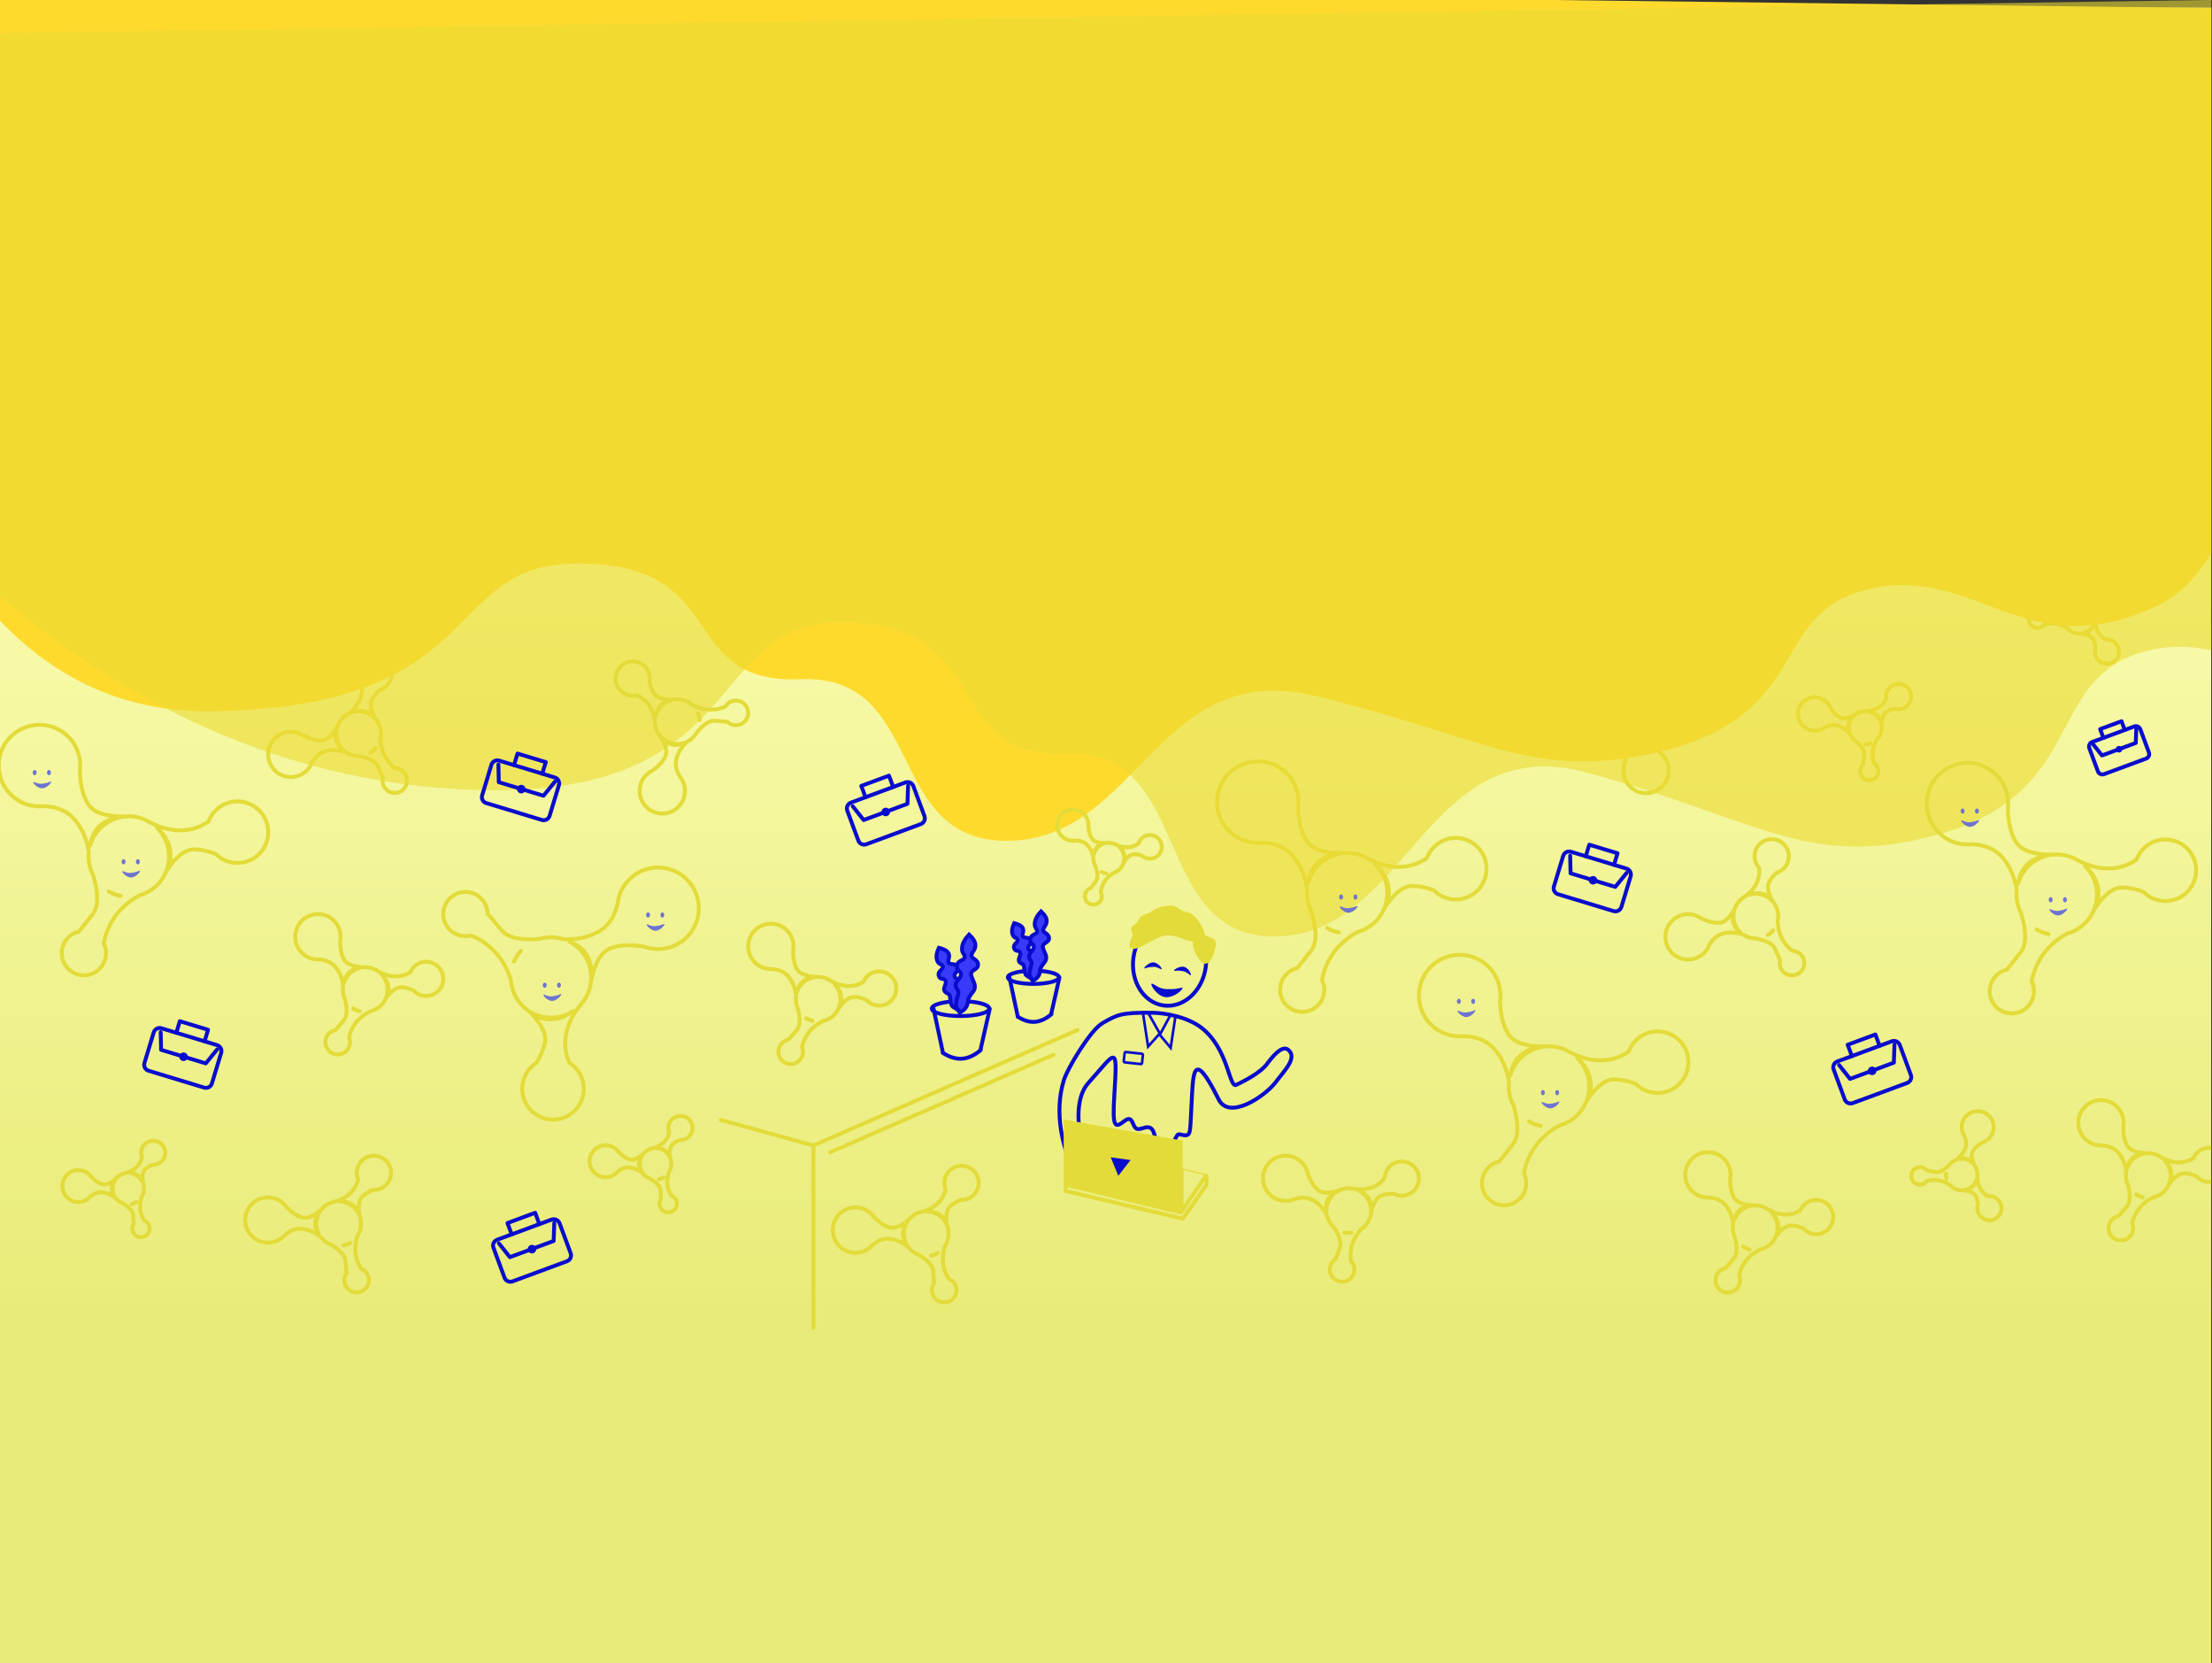 <svg width="1703" height="1280" viewBox="0 0 1703 1280" fill="none" xmlns="http://www.w3.org/2000/svg">
<rect x="0" y="0" width="1703" height="1280" fill="#333333" stroke="none"/>
<g clip-path="url(#clip0)">
<path d="M1702.4 5.875H0V1285.88H1702.4V5.875Z" fill="url(#paint0_linear)"/>
<path fill-rule="evenodd" clip-rule="evenodd" d="M1009.78 701.908C1014.01 716.025 1013.84 726.012 1009.27 731.869C1005.69 736.446 1002.17 740.88 998.708 745.169C994.937 746.041 991.441 748.195 988.937 751.529C983.286 759.048 984.804 769.74 992.323 775.39C999.842 781.04 1010.53 779.523 1016.18 772.004C1020.16 766.715 1020.59 759.856 1017.87 754.286C1018.8 748.327 1021.05 742.389 1024.62 736.472C1029.35 728.623 1036.28 722.204 1045.41 717.217C1051.77 715.459 1057.62 711.665 1061.88 705.989C1063.07 704.402 1064.09 702.737 1064.91 701.012C1072.34 688.384 1070.39 675.73 1058.97 665.456C1067.82 674.236 1070.43 687.456 1065.91 698.82C1073.28 687.518 1080.43 681.877 1087.38 681.897C1092.54 681.912 1098.03 683.037 1103.87 685.27C1109.38 690.853 1117.55 693.584 1125.78 691.797C1138.57 689.022 1146.69 676.39 1143.92 663.606C1141.14 650.821 1128.51 642.695 1115.73 645.47C1107.53 647.249 1101.25 653.078 1098.53 660.401C1093.35 664.048 1087.71 666.231 1081.6 666.951C1072.15 668.066 1062.55 665.982 1052.82 660.699C1046.87 657.195 1040.11 655.893 1033.6 656.642C1019.06 656.64 1009.75 653.366 1005.7 646.82C1001.87 640.639 999.791 632.252 999.471 621.659C1000.96 610.748 996.655 599.37 987.233 592.29C973.386 581.885 953.696 584.679 943.291 598.526C932.885 612.373 935.679 632.063 949.527 642.469C956.1 647.409 963.99 649.374 971.579 648.594C982.298 648.945 990.462 652.623 996.071 659.629C1001.45 666.348 1004.88 674.446 1006.37 683.923C1005.68 690.098 1006.86 696.387 1009.78 701.908ZM1021.65 714.18C1024.45 715.981 1027.52 717.166 1030.9 717.722C1027.7 717.066 1024.58 715.899 1021.65 714.18ZM1007.34 678.989C1009.36 666.147 1016.94 658.743 1031.28 656.987C1024 658.396 1017.19 662.401 1012.38 668.794C1010.01 671.946 1008.34 675.405 1007.34 678.989Z" stroke="#E3DB39" stroke-width="3" stroke-miterlimit="3" stroke-linecap="round" stroke-linejoin="round"/>
<path fill-rule="evenodd" clip-rule="evenodd" d="M91.472 480.081C96.439 483.036 99.038 485.967 99.271 488.872C99.454 491.142 99.614 493.356 99.75 495.514C98.892 496.767 98.454 498.316 98.615 499.943C98.978 503.614 102.252 506.299 105.923 505.937C109.593 505.574 112.279 502.299 111.916 498.629C111.661 496.047 109.965 493.952 107.704 493.063C106.391 491.096 105.465 488.784 104.925 486.129C104.21 482.606 104.509 478.914 105.823 475.051C107.193 472.857 107.875 470.21 107.601 467.439C107.525 466.665 107.377 465.914 107.156 465.197C105.952 459.58 102.031 456.443 96.008 456.504C100.892 456.694 105.152 459.82 106.863 464.3C105.993 459.081 106.563 455.554 108.573 453.718C110.068 452.353 111.954 451.219 114.232 450.316C117.306 450.465 120.389 449.088 122.292 446.389C125.248 442.195 124.244 436.391 120.051 433.435C115.858 430.479 110.053 431.483 107.097 435.676C105.202 438.364 104.935 441.714 106.091 444.551C105.563 446.978 104.513 449.105 102.941 450.932C100.506 453.763 97.181 455.706 92.968 456.763C90.321 457.329 88.024 458.746 86.342 460.689C82.141 464.548 78.586 466.07 75.677 465.256C72.931 464.487 70.107 462.615 67.204 459.64C64.739 456.094 60.478 453.95 55.879 454.405C49.119 455.073 44.173 461.103 44.841 467.863C45.51 474.623 51.54 479.568 58.3 478.9C61.509 478.583 64.309 477.057 66.294 474.819C69.484 472.076 72.817 470.973 76.295 471.509C79.632 472.022 82.772 473.45 85.715 475.793C87.154 477.759 89.163 479.262 91.472 480.081ZM98.156 480.477C99.44 480.256 100.642 479.783 101.765 479.048C100.669 479.705 99.456 480.197 98.156 480.477ZM84.687 474.11C81.861 469.867 82.088 465.716 85.764 461.404C84.034 463.744 83.129 466.707 83.438 469.828C83.59 471.367 84.024 472.81 84.687 474.11Z" stroke="#E3DB39" stroke-width="3" stroke-miterlimit="3" stroke-linecap="round" stroke-linejoin="round"/>
<path fill-rule="evenodd" clip-rule="evenodd" d="M276.268 581.915C284.319 583.453 289.202 586.102 290.918 589.862C292.259 592.8 293.542 595.675 294.769 598.487C294.232 600.571 294.397 602.849 295.398 604.941C297.658 609.659 303.323 611.656 308.041 609.396C312.759 607.137 314.756 601.472 312.496 596.754C310.907 593.435 307.633 591.463 304.188 591.371C301.485 589.384 299.132 586.75 297.129 583.471C294.472 579.12 293.085 574.052 292.968 568.267C293.733 564.678 293.362 560.82 291.657 557.258C291.18 556.262 290.619 555.333 289.979 554.484C285.656 547.577 278.911 545.291 270.911 548.286C277.514 546.177 284.706 548.284 289.154 553.43C285.469 546.893 284.522 541.914 286.315 538.493C287.647 535.951 289.613 533.527 292.214 531.221C296.384 529.933 299.828 526.605 301.06 522.086C302.973 515.065 298.826 507.813 291.806 505.9C284.786 503.987 277.533 508.133 275.62 515.153C274.393 519.653 275.657 524.249 278.571 527.472C279.041 530.963 278.67 534.308 277.458 537.505C275.58 542.457 272.088 546.656 266.983 550.102C263.727 552.138 261.35 555.137 260.048 558.542C256.312 565.719 252.309 569.468 248.038 569.789C244.005 570.092 239.334 568.963 234.025 566.401C229.023 562.865 222.304 562.068 216.392 564.899C207.703 569.06 204.026 579.493 208.187 588.182C212.348 596.871 222.781 600.547 231.47 596.387C235.595 594.411 238.59 591.023 240.153 587.078C243.078 581.879 246.99 578.796 251.887 577.827C256.583 576.898 261.46 577.283 266.517 578.983C269.387 580.908 272.793 581.94 276.268 581.915ZM285.37 579.21C286.976 578.293 288.35 577.081 289.491 575.558C288.347 576.965 286.969 578.208 285.37 579.21ZM264.332 577.236C258.513 572.946 256.808 567.302 259.623 559.775C258.448 563.731 258.675 568.119 260.596 572.131C261.543 574.109 262.82 575.824 264.332 577.236Z" stroke="#E3DB39" stroke-width="3" stroke-miterlimit="3" stroke-linecap="round" stroke-linejoin="round"/>
<path fill-rule="evenodd" clip-rule="evenodd" d="M1259.66 541.257C1259.81 533.062 1261.59 527.8 1265.01 525.471C1267.67 523.65 1270.29 521.897 1272.85 520.212C1275 520.387 1277.22 519.838 1279.11 518.496C1283.37 515.469 1284.38 509.547 1281.35 505.281C1278.32 501.014 1272.4 500.008 1268.14 503.036C1265.14 505.165 1263.75 508.727 1264.24 512.137C1262.74 515.138 1260.55 517.903 1257.65 520.434C1253.82 523.791 1249.06 526.018 1243.38 527.115C1239.71 526.971 1235.97 527.991 1232.75 530.276C1231.85 530.915 1231.03 531.625 1230.3 532.4C1224.23 537.833 1223.12 544.868 1227.43 552.244C1224.23 546.095 1225.09 538.649 1229.4 533.393C1223.59 538.134 1218.84 539.911 1215.16 538.725C1212.43 537.844 1209.71 536.318 1207 534.147C1205.02 530.255 1201.16 527.426 1196.49 526.979C1189.25 526.285 1182.81 531.603 1182.11 538.846C1181.42 546.089 1186.74 552.533 1193.98 553.227C1198.62 553.671 1202.94 551.646 1205.62 548.227C1208.98 547.171 1212.34 546.969 1215.69 547.622C1220.89 548.632 1225.62 551.36 1229.89 555.807C1232.44 558.669 1235.8 560.503 1239.38 561.209C1247.09 563.672 1251.46 566.981 1252.5 571.136C1253.49 575.059 1253.17 579.854 1251.54 585.52C1248.91 591.05 1249.26 597.806 1253.05 603.152C1258.63 611.009 1269.54 612.862 1277.39 607.286C1285.25 601.711 1287.1 590.806 1281.53 582.949C1278.88 579.219 1275.03 576.842 1270.88 575.971C1265.26 573.97 1261.56 570.639 1259.77 565.978C1258.06 561.508 1257.61 556.637 1258.43 551.364C1259.84 548.209 1260.28 544.677 1259.66 541.257ZM1255.45 532.746C1254.28 531.319 1252.85 530.171 1251.15 529.305C1252.73 530.193 1254.19 531.34 1255.45 532.746ZM1257.08 553.813C1253.84 560.276 1248.56 562.915 1240.67 561.418C1244.77 561.905 1249.05 560.936 1252.68 558.362C1254.47 557.093 1255.94 555.544 1257.08 553.813Z" stroke="#E3DB39" stroke-width="3" stroke-miterlimit="3" stroke-linecap="round" stroke-linejoin="round"/>
<path fill-rule="evenodd" clip-rule="evenodd" d="M1590.91 468.616C1586.72 472.595 1583.19 474.302 1580.33 473.739C1578.1 473.298 1575.92 472.851 1573.81 472.398C1572.84 471.233 1571.47 470.391 1569.86 470.104C1566.22 469.458 1562.75 471.881 1562.1 475.513C1561.46 479.144 1563.88 482.617 1567.51 483.264C1570.07 483.718 1572.54 482.654 1574.01 480.719C1576.26 479.988 1578.74 479.723 1581.44 479.924C1585.02 480.191 1588.5 481.481 1591.86 483.793C1593.6 485.707 1595.96 487.081 1598.7 487.569C1599.47 487.706 1600.23 487.767 1600.98 487.749C1606.72 488.114 1610.8 485.19 1612.37 479.377C1610.87 484.026 1606.7 487.279 1601.93 487.71C1607.18 488.287 1610.43 489.793 1611.65 492.226C1612.56 494.035 1613.14 496.158 1613.39 498.595C1612.41 501.513 1612.9 504.855 1614.98 507.418C1618.22 511.401 1624.07 512.008 1628.06 508.774C1632.04 505.54 1632.65 499.681 1629.41 495.699C1627.34 493.146 1624.19 491.98 1621.14 492.323C1618.95 491.156 1617.19 489.569 1615.86 487.56C1613.79 484.448 1612.82 480.721 1612.95 476.38C1613.12 473.679 1612.38 471.084 1610.97 468.938C1608.39 463.847 1607.89 460.013 1609.46 457.434C1610.95 454.999 1613.52 452.788 1617.17 450.801C1621.25 449.391 1624.47 445.87 1625.28 441.32C1626.47 434.633 1622 428.237 1615.32 427.047C1608.63 425.857 1602.23 430.32 1601.04 437.008C1600.48 440.182 1601.19 443.291 1602.8 445.809C1604.58 449.622 1604.74 453.13 1603.28 456.333C1601.88 459.405 1599.65 462.04 1596.6 464.237C1594.32 465.089 1592.32 466.616 1590.91 468.616ZM1588.72 474.942C1588.58 476.238 1588.71 477.524 1589.11 478.803C1588.78 477.57 1588.63 476.27 1588.72 474.942ZM1598.5 463.704C1603.35 462.136 1607.28 463.48 1610.44 468.187C1608.65 465.887 1606.05 464.213 1602.96 463.664C1601.44 463.393 1599.93 463.419 1598.5 463.704Z" stroke="#E3DB39" stroke-width="3" stroke-miterlimit="3" stroke-linecap="round" stroke-linejoin="round"/>
<path fill-rule="evenodd" clip-rule="evenodd" d="M1429.31 570.893C1433.73 575.017 1435.74 578.59 1435.34 581.613C1435.02 583.975 1434.69 586.275 1434.35 588.512C1433.2 589.602 1432.4 591.09 1432.21 592.789C1431.76 596.624 1434.52 600.096 1438.35 600.54C1442.19 600.984 1445.66 598.231 1446.1 594.397C1446.41 591.7 1445.14 589.181 1443.03 587.771C1442.12 585.468 1441.69 582.898 1441.73 580.063C1441.78 576.302 1442.9 572.593 1445.1 568.934C1446.99 566.994 1448.28 564.439 1448.61 561.544C1448.71 560.735 1448.72 559.935 1448.65 559.153C1448.67 553.141 1445.36 549.063 1439.18 547.789C1444.14 549.067 1447.8 553.209 1448.55 558.17C1448.82 552.64 1450.19 549.159 1452.65 547.728C1454.48 546.664 1456.66 545.923 1459.19 545.505C1462.3 546.34 1465.76 545.615 1468.31 543.278C1472.26 539.646 1472.52 533.487 1468.89 529.534C1465.26 525.58 1459.1 525.319 1455.15 528.951C1452.61 531.279 1451.59 534.645 1452.15 537.803C1451.07 540.168 1449.52 542.11 1447.51 543.63C1444.39 545.984 1440.56 547.234 1436.02 547.379C1433.18 547.371 1430.52 548.309 1428.37 549.923C1423.22 552.936 1419.24 553.704 1416.45 552.226C1413.81 550.831 1411.34 548.29 1409.03 544.603C1407.3 540.43 1403.42 537.292 1398.61 536.736C1391.55 535.919 1385.15 540.988 1384.34 548.049C1383.52 555.11 1388.59 561.506 1395.65 562.323C1399 562.711 1402.21 561.772 1404.73 559.923C1408.6 557.827 1412.26 557.439 1415.69 558.758C1418.99 560.023 1421.89 562.181 1424.38 565.23C1425.41 567.559 1427.13 569.543 1429.31 570.893ZM1436.06 572.781C1437.42 572.84 1438.76 572.623 1440.07 572.12C1438.8 572.549 1437.45 572.784 1436.06 572.781ZM1423.7 563.28C1421.75 558.314 1422.9 554.12 1427.62 550.526C1425.33 552.535 1423.75 555.364 1423.37 558.624C1423.19 560.232 1423.31 561.804 1423.7 563.28Z" stroke="#E3DB39" stroke-width="3" stroke-miterlimit="3" stroke-linecap="round" stroke-linejoin="round"/>
<path d="M-59.439 392.04C-5.166 497.081 69.077 548.889 163.29 547.464C374.695 544.267 340.719 436.818 439.236 433.892C565.474 430.142 518.148 526.866 616.3 522.775C714.452 518.684 679.708 650.145 778.244 647.093C876.78 644.04 891.88 506.58 1012.68 535.656C1133.48 564.733 1175.01 596.712 1258.06 582.641C1401.08 558.411 1356.21 472.285 1439.27 453.272C1522.32 434.26 1560.07 514.898 1662 465.625C1729.95 432.776 1765.18 279.909 1767.7 7.024L-104.74 -16L-59.439 392.04Z" fill="#FEDA2D"/>
<path d="M-93.11 368.246C43.866 521.635 195.897 601.513 362.984 607.878C576.362 616.007 542.249 482.549 641.786 479.234C769.331 474.987 721.515 584.546 820.683 579.912C919.851 575.278 884.747 724.185 984.303 720.727C1083.86 717.27 1099.12 561.569 1221.17 594.503C1343.22 627.438 1385.18 663.661 1469.09 647.723C1613.59 620.277 1568.26 522.722 1652.17 501.187C1736.08 479.651 1774.22 570.99 1877.2 515.178C1945.86 477.971 1981.46 304.818 1984 -4.279L-128 27.466L-93.11 368.246Z" fill="#EBDB32" fill-opacity="0.6"/>
<path fill-rule="evenodd" clip-rule="evenodd" d="M415.499 722.641C400.82 723.943 391.072 721.765 386.255 716.107C382.49 711.686 378.856 707.346 375.352 703.087C375.255 699.218 373.849 695.36 371.088 692.236C364.859 685.188 354.08 684.524 347.033 690.752C339.985 696.981 339.321 707.76 345.549 714.807C349.931 719.764 356.563 721.563 362.565 720.027C368.216 722.134 373.581 725.53 378.659 730.215C385.395 736.43 390.288 744.512 393.336 754.459C393.779 761.041 396.319 767.531 401.021 772.851C402.335 774.339 403.762 775.67 405.287 776.823C416.161 786.64 428.95 787.273 441.311 778.158C430.93 785.055 417.456 784.95 407.233 778.24C416.822 787.73 420.907 795.874 419.491 802.672C418.438 807.724 416.231 812.883 412.869 818.15C406.291 822.429 401.973 829.879 402.067 838.3C402.213 851.381 412.952 861.883 426.034 861.737C439.115 861.591 449.617 850.851 449.47 837.77C449.377 829.385 444.931 822.06 438.305 817.919C435.774 812.113 434.771 806.148 435.294 800.024C436.104 790.537 440.076 781.557 447.209 773.084C451.837 767.963 454.472 761.606 455.049 755.078C457.977 740.829 463.055 732.376 470.283 729.719C477.108 727.21 485.742 726.864 496.183 728.683C506.572 732.336 518.583 730.408 527.413 722.603C540.392 711.133 541.616 691.283 530.145 678.305C518.674 665.326 498.825 664.102 485.846 675.572C479.685 681.018 476.173 688.352 475.41 695.942C472.909 706.371 467.664 713.628 459.673 717.713C452.009 721.631 443.386 723.364 433.804 722.913C427.894 720.997 421.496 720.888 415.499 722.641ZM401.091 731.797C398.764 734.172 396.986 736.945 395.762 740.14C397.047 737.145 398.819 734.317 401.091 731.797ZM438.441 724.859C450.615 729.415 456.342 738.335 455.177 752.737C455.263 745.317 452.71 737.84 447.414 731.848C444.803 728.894 441.752 726.557 438.441 724.859Z" stroke="#E3DB39" stroke-width="3" stroke-miterlimit="3" stroke-linecap="round" stroke-linejoin="round"/>
<path fill-rule="evenodd" clip-rule="evenodd" d="M707.358 965.8C714.401 969.991 718.088 974.147 718.419 978.267C718.678 981.486 718.904 984.627 719.098 987.688C717.881 989.465 717.26 991.662 717.488 993.97C718.003 999.176 722.647 1002.99 727.853 1002.47C733.059 1001.96 736.868 997.311 736.353 992.105C735.991 988.443 733.586 985.473 730.379 984.212C728.516 981.422 727.203 978.144 726.438 974.378C725.423 969.382 725.848 964.145 727.712 958.666C729.654 955.554 730.622 951.8 730.234 947.87C730.125 946.771 729.915 945.707 729.603 944.69C727.895 936.722 722.333 932.274 713.792 932.36C720.718 932.629 726.761 937.063 729.186 943.418C727.951 936.016 728.76 931.013 731.612 928.409C733.731 926.473 736.407 924.865 739.638 923.584C743.997 923.796 748.37 921.842 751.069 918.014C755.262 912.067 753.837 903.835 747.891 899.642C741.944 895.449 733.712 896.873 729.519 902.82C726.831 906.632 726.452 911.383 728.092 915.407C727.343 918.85 725.853 921.867 723.624 924.458C720.169 928.473 715.455 931.229 709.48 932.728C705.725 933.531 702.468 935.54 700.082 938.296C694.123 943.769 689.081 945.928 684.956 944.773C681.061 943.682 677.056 941.027 672.939 936.808C669.443 931.779 663.399 928.738 656.876 929.383C647.289 930.331 640.274 938.884 641.222 948.471C642.17 958.058 650.723 965.072 660.31 964.125C664.862 963.675 668.833 961.511 671.648 958.336C676.171 954.447 680.899 952.882 685.833 953.641C690.564 954.37 695.017 956.395 699.192 959.718C701.233 962.506 704.083 964.638 707.358 965.8ZM716.837 966.361C718.659 966.048 720.364 965.376 721.956 964.334C720.401 965.266 718.682 965.965 716.837 966.361ZM697.734 957.331C693.727 951.313 694.049 945.426 699.262 939.31C696.808 942.628 695.525 946.831 695.963 951.258C696.179 953.44 696.794 955.487 697.734 957.331Z" stroke="#E3DB39" stroke-width="3" stroke-miterlimit="3" stroke-linecap="round" stroke-linejoin="round"/>
<path fill-rule="evenodd" clip-rule="evenodd" d="M843.398 666.658C845.283 671.991 845.404 675.823 843.76 678.154C842.475 679.976 841.208 681.742 839.96 683.451C838.531 683.856 837.231 684.747 836.333 686.072C834.307 689.061 835.089 693.132 838.077 695.157C841.066 697.183 845.137 696.401 847.162 693.413C848.587 691.311 848.623 688.673 847.479 686.588C847.723 684.286 848.473 681.967 849.73 679.632C851.398 676.534 853.935 673.944 857.343 671.861C859.748 671.068 861.919 669.504 863.448 667.248C863.875 666.617 864.234 665.96 864.517 665.283C867.129 660.302 866.144 655.487 861.575 651.762C865.13 654.963 866.377 659.982 864.858 664.424C867.471 659.953 870.109 657.656 872.772 657.534C874.75 657.443 876.879 657.772 879.159 658.519C881.378 660.556 884.56 661.45 887.682 660.611C892.531 659.308 895.411 654.313 894.108 649.463C892.805 644.614 887.809 641.734 882.96 643.037C879.851 643.873 877.552 646.225 876.645 649.084C874.728 650.579 872.606 651.521 870.279 651.912C866.674 652.516 862.956 651.896 859.126 650.053C856.78 648.821 854.165 648.448 851.683 648.857C846.105 649.128 842.478 648.047 840.8 645.613C839.215 643.315 838.262 640.138 837.942 636.083C838.309 631.872 836.445 627.59 832.701 625.052C827.197 621.322 819.7 622.761 815.97 628.265C812.239 633.769 813.679 641.265 819.183 644.996C821.795 646.767 824.857 647.373 827.752 646.932C831.868 646.866 835.067 648.124 837.349 650.705C839.537 653.18 841.004 656.221 841.752 659.826C841.603 662.206 842.174 664.595 843.398 666.658ZM848.178 671.141C849.283 671.779 850.483 672.176 851.788 672.326C850.552 672.134 849.331 671.745 848.178 671.141ZM842.032 657.916C842.564 652.955 845.334 649.974 850.8 649.033C848.033 649.709 845.497 651.372 843.775 653.913C842.925 655.166 842.348 656.523 842.032 657.916Z" stroke="#E3DB39" stroke-width="3" stroke-miterlimit="3" stroke-linecap="round" stroke-linejoin="round"/>
<path fill-rule="evenodd" clip-rule="evenodd" d="M1026.54 944.217C1031.25 950.921 1032.92 956.221 1031.54 960.116C1030.46 963.16 1029.38 966.119 1028.31 968.992C1026.47 970.116 1025.01 971.868 1024.27 974.068C1022.62 979.029 1025.3 984.403 1030.26 986.061C1035.22 987.718 1040.6 985.036 1042.25 980.074C1043.42 976.584 1042.44 972.889 1040.03 970.428C1039.47 967.121 1039.61 963.592 1040.45 959.842C1041.56 954.867 1044.09 950.261 1048.03 946.023C1051.07 943.976 1053.49 940.945 1054.74 937.199C1055.09 936.152 1055.34 935.095 1055.47 934.039C1057.16 926.069 1053.9 919.736 1046.07 916.325C1052.29 919.401 1055.99 925.917 1055.61 932.708C1057.5 925.448 1060.29 921.212 1063.95 920C1066.68 919.099 1069.78 918.725 1073.25 918.876C1077.14 920.85 1081.93 920.854 1085.96 918.462C1092.22 914.748 1094.28 906.652 1090.56 900.396C1086.85 894.139 1078.76 892.075 1072.5 895.79C1068.49 898.171 1066.2 902.352 1066.05 906.695C1063.96 909.531 1061.37 911.676 1058.28 913.13C1053.48 915.383 1048.05 915.973 1041.99 914.899C1038.23 914.098 1034.44 914.6 1031.14 916.141C1023.46 918.701 1017.98 918.611 1014.68 915.872C1011.57 913.285 1009 909.225 1006.97 903.692C1005.83 897.674 1001.56 892.428 995.342 890.352C986.205 887.299 976.308 892.24 973.256 901.377C970.203 910.515 975.144 920.412 984.281 923.464C988.619 924.913 993.128 924.561 996.995 922.814C1002.71 921.112 1007.67 921.616 1011.86 924.325C1015.88 926.923 1019.12 930.591 1021.57 935.329C1022.29 938.708 1024.02 941.819 1026.54 944.217ZM1034.96 948.603C1036.75 949.061 1038.58 949.145 1040.46 948.844C1038.66 949.06 1036.81 948.994 1034.96 948.603ZM1021.21 932.555C1020.02 925.425 1022.71 920.183 1029.97 916.732C1026.38 918.758 1023.49 922.069 1022.08 926.288C1021.38 928.368 1021.11 930.488 1021.21 932.555Z" stroke="#E3DB39" stroke-width="3" stroke-miterlimit="3" stroke-linecap="round" stroke-linejoin="round"/>
<path fill-rule="evenodd" clip-rule="evenodd" d="M500.63 907.234C505.596 910.19 508.196 913.12 508.429 916.025C508.611 918.295 508.77 920.509 508.907 922.667C508.05 923.92 507.611 925.469 507.772 927.097C508.135 930.767 511.41 933.453 515.08 933.09C518.751 932.727 521.437 929.452 521.074 925.782C520.818 923.2 519.123 921.105 516.861 920.216C515.548 918.249 514.622 915.938 514.083 913.283C513.368 909.76 513.667 906.068 514.981 902.205C516.351 900.01 517.033 897.363 516.759 894.593C516.682 893.818 516.534 893.067 516.314 892.351C515.11 886.733 511.189 883.596 505.166 883.657C510.05 883.847 514.31 886.973 516.021 891.453C515.15 886.234 515.72 882.707 517.731 880.871C519.225 879.506 521.111 878.372 523.389 877.469C526.463 877.619 529.546 876.241 531.449 873.542C534.406 869.349 533.401 863.544 529.208 860.588C525.015 857.632 519.211 858.636 516.255 862.829C514.36 865.517 514.092 868.867 515.249 871.704C514.721 874.131 513.671 876.259 512.098 878.086C509.663 880.917 506.339 882.86 502.126 883.916C499.479 884.483 497.182 885.899 495.5 887.842C491.298 891.701 487.743 893.223 484.835 892.409C482.089 891.64 479.265 889.768 476.362 886.793C473.897 883.247 469.635 881.103 465.036 881.558C458.276 882.226 453.331 888.257 453.999 895.016C454.667 901.776 460.698 906.722 467.458 906.053C470.667 905.736 473.467 904.21 475.452 901.972C478.641 899.23 481.974 898.127 485.453 898.662C488.789 899.175 491.929 900.603 494.872 902.946C496.311 904.912 498.321 906.415 500.63 907.234ZM507.313 907.63C508.598 907.409 509.8 906.936 510.923 906.201C509.826 906.858 508.614 907.351 507.313 907.63ZM493.844 901.263C491.019 897.02 491.246 892.869 494.922 888.557C493.192 890.897 492.287 893.86 492.596 896.981C492.748 898.52 493.181 899.963 493.844 901.263Z" stroke="#E3DB39" stroke-width="3" stroke-miterlimit="3" stroke-linecap="round" stroke-linejoin="round"/>
<path fill-rule="evenodd" clip-rule="evenodd" d="M614.299 776.453C616.283 784.406 615.929 789.95 613.237 793.086C611.133 795.537 609.062 797.909 607.026 800.202C604.908 800.589 602.91 801.695 601.432 803.483C598.099 807.514 598.665 813.494 602.697 816.828C606.728 820.161 612.708 819.595 616.042 815.563C618.387 812.728 618.802 808.928 617.439 805.763C618.108 802.476 619.509 799.235 621.645 796.04C624.478 791.801 628.496 788.415 633.698 785.88C637.275 785.067 640.622 783.111 643.139 780.068C643.842 779.217 644.45 778.318 644.952 777.38C649.406 770.557 648.648 763.476 642.572 757.472C647.258 762.579 648.366 769.992 645.562 776.189C649.948 770.1 654.069 767.151 657.927 767.342C660.793 767.483 663.819 768.25 667.004 769.642C669.923 772.886 674.39 774.615 679.009 773.835C686.184 772.624 691.025 765.816 689.814 758.641C688.603 751.466 681.795 746.625 674.62 747.836C670.021 748.612 666.381 751.688 664.678 755.686C661.706 757.579 658.516 758.646 655.106 758.888C649.823 759.263 644.546 757.857 639.274 754.67C636.06 752.569 632.34 751.671 628.703 751.919C620.621 751.541 615.537 749.481 613.453 745.74C611.484 742.207 610.548 737.493 610.645 731.599C611.754 725.575 609.656 719.143 604.605 714.965C597.181 708.826 586.169 709.869 580.029 717.293C573.89 724.718 574.933 735.73 582.357 741.869C585.882 744.784 590.215 746.08 594.451 745.843C600.397 746.315 604.838 748.57 607.774 752.608C610.588 756.48 612.286 761.068 612.867 766.372C612.325 769.784 612.818 773.309 614.299 776.453ZM620.576 783.578C622.082 784.651 623.759 785.389 625.62 785.785C623.863 785.338 622.157 784.608 620.576 783.578ZM613.535 763.655C614.986 756.573 619.392 752.655 627.406 752.05C623.322 752.645 619.434 754.694 616.6 758.121C615.202 759.811 614.182 761.69 613.535 763.655Z" stroke="#E3DB39" stroke-width="3" stroke-miterlimit="3" stroke-linecap="round" stroke-linejoin="round"/>
<path fill-rule="evenodd" clip-rule="evenodd" d="M536.527 563.659C541.793 557.379 546.487 554.406 550.607 554.741C553.826 555.002 556.962 555.283 560.015 555.582C561.573 557.067 563.642 558.033 565.957 558.178C571.178 558.505 575.683 554.532 576.01 549.311C576.337 544.09 572.363 539.585 567.142 539.258C563.469 539.028 560.152 540.926 558.393 543.889C555.34 545.28 551.894 546.051 548.054 546.202C542.96 546.402 537.859 545.143 532.75 542.424C529.989 540.008 526.439 538.451 522.498 538.204C521.396 538.135 520.312 538.171 519.258 538.317C511.12 538.724 505.837 543.5 504.552 551.945C505.929 545.152 511.274 539.899 517.935 538.523C510.432 538.555 505.623 536.955 503.51 533.722C501.939 531.319 500.781 528.421 500.035 525.026C500.943 520.757 499.716 516.128 496.37 512.85C491.173 507.757 482.819 507.843 477.726 513.04C472.634 518.238 472.719 526.592 477.917 531.684C481.249 534.948 485.877 536.085 490.112 535.111C493.39 536.402 496.129 538.356 498.329 540.973C501.738 545.026 503.702 550.122 504.223 556.26C504.414 560.095 505.874 563.633 508.212 566.429C512.658 573.189 513.98 578.512 512.179 582.398C510.478 586.068 507.215 589.596 502.39 592.983C496.865 595.626 492.894 601.105 492.484 607.647C491.882 617.262 499.199 625.557 508.815 626.159C518.43 626.762 526.725 619.444 527.327 609.829C527.613 605.265 526.114 600.997 523.432 597.71C520.319 592.621 519.532 587.703 521.073 582.955C522.551 578.402 525.265 574.331 529.214 570.744C532.293 569.176 534.855 566.705 536.527 563.659ZM538.601 554.393C538.584 552.544 538.195 550.753 537.421 549.015C538.092 550.699 538.506 552.508 538.601 554.393ZM526.624 571.8C520.041 574.79 514.282 573.528 509.081 567.401C511.963 570.356 515.906 572.296 520.345 572.574C522.534 572.711 524.653 572.432 526.624 571.8Z" stroke="#E3DB39" stroke-width="3" stroke-miterlimit="3" stroke-linecap="round" stroke-linejoin="round"/>
<path fill-rule="evenodd" clip-rule="evenodd" d="M71.797 673.788C76.026 687.905 75.854 697.892 71.281 703.749C67.707 708.326 64.187 712.76 60.721 717.049C56.95 717.922 53.454 720.076 50.949 723.409C45.299 730.928 46.816 741.62 54.335 747.27C61.854 752.921 72.546 751.403 78.196 743.884C82.171 738.595 82.599 731.736 79.886 726.167C80.813 720.207 83.06 714.269 86.628 708.352C91.362 700.503 98.293 694.085 107.424 689.098C113.782 687.339 119.629 683.546 123.894 677.87C125.086 676.283 126.103 674.618 126.926 672.892C134.355 660.265 132.402 647.61 120.986 637.336C129.831 646.116 132.439 659.336 127.922 670.701C135.289 659.398 142.445 653.757 149.389 653.777C154.549 653.792 160.047 654.917 165.883 657.15C171.398 662.733 179.564 665.464 187.794 663.678C200.578 660.903 208.705 648.27 205.93 635.486C203.155 622.702 190.523 614.575 177.738 617.35C169.543 619.129 163.262 624.958 160.54 632.281C155.362 635.928 149.721 638.111 143.616 638.831C134.159 639.946 124.564 637.862 114.83 632.579C108.882 629.076 102.125 627.773 95.615 628.522C81.069 628.52 71.766 625.246 67.709 618.7C63.879 612.519 61.803 604.132 61.484 593.539C62.972 582.628 58.667 571.25 49.246 564.17C35.399 553.765 15.708 556.559 5.303 570.406C-5.103 584.253 -2.308 603.944 11.539 614.349C18.112 619.289 26.003 621.254 33.591 620.474C44.31 620.825 52.475 624.504 58.084 631.51C63.464 638.229 66.896 646.327 68.382 655.804C67.693 661.978 68.874 668.267 71.797 673.788ZM83.665 686.06C86.46 687.861 89.534 689.046 92.91 689.602C89.717 688.946 86.591 687.779 83.665 686.06ZM69.354 650.869C71.368 638.028 78.954 630.624 93.295 628.867C86.01 630.276 79.2 634.281 74.396 640.674C72.027 643.826 70.352 647.285 69.354 650.869Z" stroke="#E3DB39" stroke-width="3" stroke-miterlimit="3" stroke-linecap="round" stroke-linejoin="round"/>
<path fill-rule="evenodd" clip-rule="evenodd" d="M254.981 958.08C262.025 962.271 265.712 966.427 266.042 970.547C266.301 973.766 266.527 976.907 266.721 979.968C265.505 981.745 264.883 983.942 265.111 986.25C265.626 991.456 270.27 995.265 275.476 994.75C280.682 994.236 284.491 989.591 283.976 984.385C283.614 980.723 281.209 977.753 278.002 976.492C276.139 973.702 274.826 970.424 274.061 966.658C273.046 961.662 273.471 956.425 275.335 950.946C277.278 947.834 278.245 944.08 277.857 940.15C277.748 939.051 277.538 937.987 277.226 936.97C275.518 929.002 269.956 924.554 261.415 924.64C268.341 924.909 274.384 929.343 276.81 935.698C275.575 928.296 276.383 923.293 279.235 920.689C281.355 918.753 284.03 917.145 287.261 915.864C291.62 916.076 295.993 914.122 298.692 910.294C302.885 904.347 301.461 896.115 295.514 891.922C289.567 887.729 281.335 889.153 277.142 895.1C274.454 898.912 274.075 903.663 275.715 907.687C274.966 911.13 273.476 914.147 271.247 916.738C267.793 920.753 263.078 923.509 257.103 925.008C253.348 925.811 250.091 927.82 247.706 930.576C241.746 936.049 236.704 938.208 232.579 937.053C228.684 935.962 224.679 933.307 220.562 929.088C217.066 924.059 211.022 921.018 204.499 921.663C194.912 922.611 187.897 931.164 188.845 940.751C189.793 950.338 198.346 957.352 207.933 956.405C212.485 955.955 216.456 953.791 219.271 950.616C223.794 946.727 228.523 945.162 233.456 945.921C238.187 946.65 242.64 948.675 246.815 951.998C248.856 954.786 251.706 956.918 254.981 958.08ZM264.46 958.641C266.282 958.328 267.987 957.656 269.579 956.614C268.025 957.546 266.305 958.245 264.46 958.641ZM245.357 949.611C241.35 943.593 241.672 937.706 246.885 931.59C244.431 934.908 243.148 939.111 243.586 943.538C243.802 945.72 244.417 947.767 245.357 949.611Z" stroke="#E3DB39" stroke-width="3" stroke-miterlimit="3" stroke-linecap="round" stroke-linejoin="round"/>
<path fill-rule="evenodd" clip-rule="evenodd" d="M94.691 926.344C99.658 929.3 102.258 932.23 102.49 935.134C102.673 937.404 102.833 939.619 102.969 941.777C102.111 943.029 101.673 944.579 101.834 946.206C102.197 949.876 105.471 952.562 109.142 952.199C112.812 951.836 115.498 948.562 115.135 944.891C114.88 942.309 113.184 940.215 110.923 939.325C109.61 937.359 108.684 935.048 108.144 932.392C107.429 928.87 107.728 925.177 109.042 921.314C110.412 919.119 111.094 916.473 110.82 913.702C110.744 912.927 110.596 912.176 110.375 911.46C109.171 905.842 105.25 902.705 99.227 902.766C104.111 902.956 108.371 906.082 110.082 910.563C109.212 905.345 109.782 901.817 111.792 899.98C113.287 898.616 115.173 897.482 117.451 896.578C120.525 896.728 123.608 895.35 125.511 892.651C128.467 888.458 127.463 882.654 123.27 879.697C119.077 876.741 113.272 877.745 110.316 881.938C108.421 884.626 108.154 887.976 109.31 890.813C108.782 893.241 107.732 895.368 106.16 897.195C103.725 900.026 100.401 901.97 96.187 903.026C93.54 903.592 91.243 905.008 89.561 906.952C85.36 910.81 81.805 912.332 78.896 911.518C76.15 910.75 73.326 908.878 70.423 905.902C67.958 902.356 63.697 900.212 59.098 900.667C52.338 901.335 47.392 907.366 48.06 914.126C48.729 920.885 54.759 925.831 61.519 925.163C64.728 924.845 67.528 923.32 69.513 921.081C72.703 918.339 76.036 917.236 79.514 917.771C82.851 918.285 85.991 919.713 88.934 922.056C90.373 924.021 92.382 925.525 94.691 926.344ZM101.375 926.74C102.659 926.518 103.861 926.045 104.984 925.31C103.888 925.968 102.675 926.46 101.375 926.74ZM87.906 920.372C85.08 916.129 85.307 911.978 88.983 907.666C87.253 910.006 86.348 912.969 86.657 916.09C86.809 917.629 87.243 919.073 87.906 920.372Z" stroke="#E3DB39" stroke-width="3" stroke-miterlimit="3" stroke-linecap="round" stroke-linejoin="round"/>
<path fill-rule="evenodd" clip-rule="evenodd" d="M265.58 769.035C267.564 776.988 267.21 782.532 264.517 785.668C262.413 788.119 260.343 790.491 258.306 792.784C256.188 793.172 254.19 794.278 252.712 796.065C249.379 800.097 249.945 806.076 253.977 809.41C258.008 812.744 263.988 812.178 267.322 808.146C269.667 805.31 270.082 801.511 268.719 798.346C269.388 795.059 270.79 791.818 272.925 788.623C275.758 784.384 279.776 780.997 284.978 778.463C288.556 777.65 291.902 775.694 294.419 772.65C295.122 771.799 295.73 770.901 296.232 769.963C300.686 763.139 299.928 756.058 293.852 750.055C298.539 755.162 299.646 762.574 296.842 768.771C301.228 762.682 305.35 759.733 309.207 759.924C312.074 760.066 315.099 760.833 318.284 762.225C321.204 765.469 325.67 767.198 330.289 766.418C337.464 765.207 342.305 758.399 341.094 751.224C339.883 744.049 333.075 739.207 325.9 740.418C321.301 741.195 317.661 744.271 315.958 748.269C312.987 750.162 309.796 751.229 306.386 751.471C301.103 751.846 295.826 750.439 290.554 747.252C287.34 745.152 283.62 744.254 279.983 744.501C271.901 744.124 266.818 742.064 264.733 738.323C262.764 734.79 261.828 730.076 261.925 724.182C263.034 718.158 260.937 711.725 255.885 707.548C248.461 701.409 237.449 702.452 231.309 709.876C225.17 717.3 226.213 728.313 233.637 734.452C237.162 737.367 241.495 738.662 245.731 738.425C251.678 738.898 256.119 741.153 259.054 745.19C261.869 749.063 263.566 753.651 264.147 758.955C263.605 762.367 264.098 765.892 265.58 769.035ZM271.856 776.161C273.362 777.233 275.039 777.971 276.901 778.367C275.143 777.92 273.437 777.191 271.856 776.161ZM264.815 756.238C266.266 749.155 270.672 745.238 278.686 744.633C274.602 745.227 270.714 747.276 267.88 750.704C266.482 752.394 265.462 754.273 264.815 756.238Z" stroke="#E3DB39" stroke-width="3" stroke-miterlimit="3" stroke-linecap="round" stroke-linejoin="round"/>
<path fill-rule="evenodd" clip-rule="evenodd" d="M1165.2 850.81C1169.43 864.927 1169.25 874.914 1164.68 880.771C1161.11 885.348 1157.59 889.781 1154.12 894.07C1150.35 894.943 1146.85 897.097 1144.35 900.43C1138.7 907.949 1140.22 918.641 1147.73 924.292C1155.25 929.942 1165.95 928.425 1171.6 920.905C1175.57 915.616 1176 908.758 1173.29 903.188C1174.21 897.228 1176.46 891.29 1180.03 885.373C1184.76 877.524 1191.69 871.106 1200.82 866.119C1207.18 864.36 1213.03 860.567 1217.29 854.891C1218.49 853.304 1219.5 851.639 1220.32 849.913C1227.75 837.286 1225.8 824.631 1214.39 814.357C1223.23 823.138 1225.84 836.358 1221.32 847.722C1228.69 836.419 1235.84 830.778 1242.79 830.799C1247.95 830.814 1253.45 831.938 1259.28 834.171C1264.8 839.754 1272.96 842.485 1281.19 840.699C1293.98 837.924 1302.1 825.292 1299.33 812.507C1296.55 799.723 1283.92 791.596 1271.14 794.371C1262.94 796.15 1256.66 801.979 1253.94 809.302C1248.76 812.949 1243.12 815.133 1237.01 815.852C1227.56 816.967 1217.96 814.883 1208.23 809.6C1202.28 806.097 1195.52 804.794 1189.01 805.543C1174.47 805.541 1165.17 802.267 1161.11 795.722C1157.28 789.541 1155.2 781.153 1154.88 770.56C1156.37 759.649 1152.07 748.271 1142.64 741.192C1128.8 730.786 1109.11 733.58 1098.7 747.428C1088.3 761.275 1091.09 780.965 1104.94 791.37C1111.51 796.31 1119.4 798.275 1126.99 797.495C1137.71 797.846 1145.87 801.525 1151.48 808.531C1156.86 815.25 1160.29 823.348 1161.78 832.825C1161.09 838.999 1162.27 845.288 1165.2 850.81ZM1177.06 863.082C1179.86 864.883 1182.93 866.067 1186.31 866.623C1183.12 865.967 1179.99 864.8 1177.06 863.082ZM1162.75 827.891C1164.77 815.049 1172.35 807.645 1186.69 805.888C1179.41 807.297 1172.6 811.302 1167.8 817.695C1165.43 820.847 1163.75 824.306 1162.75 827.891Z" stroke="#E3DB39" stroke-width="3" stroke-miterlimit="3" stroke-linecap="round" stroke-linejoin="round"/>
<path fill-rule="evenodd" clip-rule="evenodd" d="M1556.12 703.102C1560.35 717.219 1560.18 727.206 1555.6 733.063C1552.03 737.64 1548.51 742.073 1545.04 746.363C1541.27 747.236 1537.78 749.39 1535.27 752.723C1529.62 760.242 1531.14 770.934 1538.66 776.584C1546.18 782.235 1556.87 780.717 1562.52 773.198C1566.49 767.909 1566.92 761.05 1564.21 755.481C1565.14 749.521 1567.38 743.583 1570.95 737.666C1575.68 729.817 1582.62 723.399 1591.75 718.412C1598.1 716.653 1603.95 712.86 1608.22 707.184C1609.41 705.596 1610.43 703.932 1611.25 702.206C1618.68 689.578 1616.72 676.924 1605.31 666.65C1614.15 675.43 1616.76 688.65 1612.25 700.015C1619.61 688.712 1626.77 683.071 1633.71 683.091C1638.87 683.106 1644.37 684.231 1650.21 686.464C1655.72 692.047 1663.89 694.778 1672.12 692.992C1684.9 690.217 1693.03 677.584 1690.25 664.8C1687.48 652.016 1674.85 643.889 1662.06 646.664C1653.87 648.443 1647.59 654.272 1644.86 661.595C1639.68 665.241 1634.04 667.425 1627.94 668.145C1618.48 669.26 1608.89 667.176 1599.15 661.893C1593.21 658.389 1586.45 657.087 1579.94 657.836C1565.39 657.834 1556.09 654.56 1552.03 648.014C1548.2 641.833 1546.13 633.446 1545.81 622.853C1547.29 611.942 1542.99 600.564 1533.57 593.484C1519.72 583.079 1500.03 585.873 1489.63 599.72C1479.22 613.567 1482.01 633.258 1495.86 643.663C1502.44 648.603 1510.33 650.568 1517.91 649.788C1528.63 650.139 1536.8 653.818 1542.41 660.824C1547.79 667.542 1551.22 675.641 1552.7 685.118C1552.02 691.292 1553.2 697.581 1556.12 703.102ZM1567.99 715.374C1570.78 717.175 1573.86 718.36 1577.23 718.916C1574.04 718.26 1570.91 717.093 1567.99 715.374ZM1553.68 680.183C1555.69 667.342 1563.28 659.938 1577.62 658.181C1570.33 659.59 1563.52 663.595 1558.72 669.988C1556.35 673.14 1554.67 676.599 1553.68 680.183Z" stroke="#E3DB39" stroke-width="3" stroke-miterlimit="3" stroke-linecap="round" stroke-linejoin="round"/>
<path fill-rule="evenodd" clip-rule="evenodd" d="M1500.36 896.997C1496.17 900.976 1492.64 902.683 1489.78 902.12C1487.55 901.679 1485.38 901.232 1483.26 900.779C1482.29 899.614 1480.91 898.772 1479.3 898.485C1475.67 897.839 1472.2 900.262 1471.55 903.894C1470.91 907.525 1473.33 910.998 1476.96 911.644C1479.52 912.099 1481.99 911.035 1483.46 909.1C1485.71 908.369 1488.19 908.104 1490.89 908.305C1494.47 908.572 1497.95 909.862 1501.31 912.174C1503.05 914.088 1505.41 915.462 1508.15 915.95C1508.92 916.087 1509.68 916.148 1510.43 916.13C1516.17 916.495 1520.25 913.571 1521.82 907.758C1520.32 912.407 1516.15 915.66 1511.38 916.091C1516.64 916.668 1519.88 918.174 1521.1 920.607C1522.01 922.416 1522.59 924.539 1522.84 926.976C1521.86 929.894 1522.35 933.236 1524.43 935.799C1527.67 939.782 1533.52 940.389 1537.51 937.155C1541.49 933.921 1542.1 928.062 1538.86 924.08C1536.79 921.527 1533.64 920.361 1530.59 920.704C1528.4 919.537 1526.64 917.95 1525.31 915.941C1523.24 912.829 1522.27 909.102 1522.4 904.761C1522.57 902.06 1521.83 899.465 1520.42 897.319C1517.84 892.228 1517.34 888.394 1518.91 885.815C1520.4 883.38 1522.97 881.169 1526.62 879.182C1530.7 877.772 1533.92 874.251 1534.73 869.701C1535.92 863.014 1531.45 856.618 1524.77 855.428C1518.08 854.238 1511.68 858.701 1510.49 865.388C1509.93 868.563 1510.64 871.672 1512.25 874.19C1514.03 878.003 1514.19 881.511 1512.73 884.714C1511.33 887.786 1509.1 890.421 1506.05 892.618C1503.77 893.47 1501.77 894.997 1500.36 896.997ZM1498.17 903.323C1498.03 904.619 1498.16 905.905 1498.56 907.184C1498.23 905.951 1498.08 904.651 1498.17 903.323ZM1507.95 892.085C1512.8 890.517 1516.73 891.861 1519.89 896.568C1518.1 894.268 1515.5 892.594 1512.41 892.045C1510.89 891.774 1509.38 891.8 1507.95 892.085Z" stroke="#E3DB39" stroke-width="3" stroke-miterlimit="3" stroke-linecap="round" stroke-linejoin="round"/>
<path fill-rule="evenodd" clip-rule="evenodd" d="M1335.72 952.329C1337.7 960.282 1337.35 965.826 1334.66 968.962C1332.55 971.413 1330.48 973.785 1328.44 976.079C1326.33 976.466 1324.33 977.572 1322.85 979.359C1319.52 983.391 1320.08 989.371 1324.12 992.704C1328.15 996.038 1334.13 995.472 1337.46 991.44C1339.81 988.604 1340.22 984.805 1338.86 981.64C1339.53 978.353 1340.93 975.112 1343.06 971.917C1345.9 967.678 1349.91 964.292 1355.12 961.757C1358.69 960.944 1362.04 958.988 1364.56 955.945C1365.26 955.094 1365.87 954.195 1366.37 953.257C1370.83 946.434 1370.07 939.352 1363.99 933.349C1368.68 938.456 1369.78 945.868 1366.98 952.066C1371.37 945.977 1375.49 943.027 1379.35 943.218C1382.21 943.36 1385.24 944.127 1388.42 945.519C1391.34 948.763 1395.81 950.492 1400.43 949.712C1407.6 948.501 1412.44 941.693 1411.23 934.518C1410.02 927.343 1403.21 922.502 1396.04 923.713C1391.44 924.489 1387.8 927.565 1386.1 931.563C1383.13 933.456 1379.94 934.523 1376.52 934.765C1371.24 935.14 1365.97 933.733 1360.69 930.546C1357.48 928.446 1353.76 927.548 1350.12 927.795C1342.04 927.418 1336.96 925.358 1334.87 921.617C1332.9 918.084 1331.97 913.37 1332.06 907.476C1333.17 901.452 1331.08 895.019 1326.02 890.842C1318.6 884.703 1307.59 885.746 1301.45 893.17C1295.31 900.595 1296.35 911.607 1303.78 917.746C1307.3 920.661 1311.63 921.957 1315.87 921.72C1321.82 922.192 1326.26 924.447 1329.19 928.485C1332.01 932.357 1333.71 936.945 1334.29 942.249C1333.74 945.661 1334.24 949.186 1335.72 952.329ZM1341.99 959.455C1343.5 960.528 1345.18 961.265 1347.04 961.662C1345.28 961.214 1343.58 960.485 1341.99 959.455ZM1334.95 939.532C1336.4 932.45 1340.81 928.532 1348.82 927.927C1344.74 928.522 1340.85 930.571 1338.02 933.998C1336.62 935.688 1335.6 937.567 1334.95 939.532Z" stroke="#E3DB39" stroke-width="3" stroke-miterlimit="3" stroke-linecap="round" stroke-linejoin="round"/>
<path fill-rule="evenodd" clip-rule="evenodd" d="M1638.36 912.195C1640.34 920.148 1639.99 925.692 1637.3 928.828C1635.19 931.279 1633.12 933.651 1631.09 935.944C1628.97 936.332 1626.97 937.438 1625.49 939.225C1622.16 943.257 1622.73 949.236 1626.76 952.57C1630.79 955.904 1636.77 955.338 1640.1 951.306C1642.45 948.47 1642.86 944.671 1641.5 941.506C1642.17 938.219 1643.57 934.978 1645.71 931.783C1648.54 927.544 1652.56 924.157 1657.76 921.623C1661.34 920.81 1664.68 918.854 1667.2 915.81C1667.9 914.959 1668.51 914.061 1669.01 913.123C1673.47 906.3 1672.71 899.218 1666.63 893.215C1671.32 898.322 1672.43 905.734 1669.62 911.931C1674.01 905.842 1678.13 902.893 1681.99 903.084C1684.85 903.226 1687.88 903.993 1691.06 905.385C1693.98 908.629 1698.45 910.358 1703.07 909.578C1710.24 908.367 1715.09 901.559 1713.87 894.384C1712.66 887.209 1705.86 882.367 1698.68 883.578C1694.08 884.355 1690.44 887.431 1688.74 891.429C1685.77 893.322 1682.58 894.389 1679.17 894.631C1673.88 895.006 1668.61 893.599 1663.33 890.412C1660.12 888.312 1656.4 887.414 1652.76 887.661C1644.68 887.284 1639.6 885.224 1637.51 881.483C1635.55 877.95 1634.61 873.236 1634.71 867.342C1635.81 861.318 1633.72 854.885 1628.67 850.708C1621.24 844.569 1610.23 845.612 1604.09 853.036C1597.95 860.46 1598.99 871.473 1606.42 877.612C1609.94 880.527 1614.28 881.822 1618.51 881.585C1624.46 882.058 1628.9 884.313 1631.83 888.35C1634.65 892.223 1636.35 896.811 1636.93 902.115C1636.39 905.527 1636.88 909.052 1638.36 912.195ZM1644.64 919.321C1646.14 920.393 1647.82 921.131 1649.68 921.527C1647.92 921.08 1646.22 920.351 1644.64 919.321ZM1637.6 899.398C1639.05 892.315 1643.45 888.398 1651.47 887.793C1647.38 888.388 1643.49 890.436 1640.66 893.864C1639.26 895.554 1638.24 897.433 1637.6 899.398Z" stroke="#E3DB39" stroke-width="3" stroke-miterlimit="3" stroke-linecap="round" stroke-linejoin="round"/>
<path fill-rule="evenodd" clip-rule="evenodd" d="M1351.95 722.356C1360 723.894 1364.89 726.543 1366.6 730.303C1367.94 733.242 1369.23 736.117 1370.45 738.928C1369.92 741.013 1370.08 743.291 1371.08 745.383C1373.34 750.101 1379.01 752.097 1383.73 749.838C1388.44 747.579 1390.44 741.914 1388.18 737.195C1386.59 733.876 1383.32 731.904 1379.87 731.813C1377.17 729.826 1374.82 727.192 1372.81 723.913C1370.16 719.562 1368.77 714.494 1368.65 708.708C1369.42 705.12 1369.05 701.261 1367.34 697.7C1366.86 696.704 1366.3 695.775 1365.66 694.926C1361.34 688.018 1354.6 685.733 1346.6 688.728C1353.2 686.618 1360.39 688.725 1364.84 693.871C1361.15 687.334 1360.21 682.356 1362 678.935C1363.33 676.393 1365.3 673.969 1367.9 671.662C1372.07 670.375 1375.51 667.046 1376.74 662.527C1378.66 655.507 1374.51 648.254 1367.49 646.341C1360.47 644.428 1353.22 648.575 1351.31 655.595C1350.08 660.095 1351.34 664.691 1354.26 667.914C1354.73 671.405 1354.36 674.749 1353.14 677.946C1351.27 682.898 1347.77 687.097 1342.67 690.544C1339.41 692.579 1337.04 695.579 1335.73 698.983C1332 706.16 1327.99 709.91 1323.72 710.231C1319.69 710.534 1315.02 709.405 1309.71 706.842C1304.71 703.307 1297.99 702.51 1292.08 705.341C1283.39 709.502 1279.71 719.934 1283.87 728.623C1288.03 737.312 1298.47 740.989 1307.15 736.828C1311.28 734.853 1314.28 731.464 1315.84 727.52C1318.76 722.321 1322.68 719.237 1327.57 718.268C1332.27 717.339 1337.15 717.725 1342.2 719.424C1345.07 721.349 1348.48 722.381 1351.95 722.356ZM1361.06 719.651C1362.66 718.735 1364.03 717.523 1365.18 715.999C1364.03 717.406 1362.65 718.649 1361.06 719.651ZM1340.02 717.678C1334.2 713.387 1332.49 707.743 1335.31 700.216C1334.13 704.173 1334.36 708.561 1336.28 712.573C1337.23 714.551 1338.51 716.265 1340.02 717.678Z" stroke="#E3DB39" stroke-width="3" stroke-miterlimit="3" stroke-linecap="round" stroke-linejoin="round"/>
<path d="M981.77 833.388C974.098 843.431 946.439 862.606 938.224 846.159C917.667 805 918.667 827 917.275 851.553C915.961 874.734 917.395 875.125 907.77 873C905.115 872.414 903.645 885 894.77 884C887.895 883.5 891.02 870.875 885.464 868C882.536 866.86 880.573 868.491 876.915 869C870.898 869.837 873.448 856.644 865.434 863C858.184 868.75 856.441 867.278 857.854 843.979C860.374 802.465 859.878 809.094 838.035 833.388C828.637 843.839 827.804 863.559 835.534 892.547C833.98 908.254 830.174 909.113 824.117 895.124C819.436 884.314 810.771 857.468 819.187 830.986C821.922 822.379 839.376 792.805 848.937 787.398C860.161 781.05 862.849 779.18 887.715 779.509C896.279 779.622 913.951 782.486 924.988 791.043C945.999 807.333 946.127 837.688 951.77 835C964.713 828.833 972.934 823.024 976.434 817.572C983.35 808.453 988.462 805.263 991.77 808C999.02 814 989.441 823.345 981.77 833.388Z" stroke="#090CCD" stroke-width="3" stroke-miterlimit="3" stroke-linecap="square"/>
<path d="M928.254 744.673C925.662 762.97 911.101 776.059 895.759 773.885C880.417 771.711 870.067 755.092 872.659 736.795C875.252 718.498 889.813 705.409 905.155 707.583C920.497 709.757 930.847 726.377 928.254 744.673Z" stroke="#090CCD" stroke-width="3" stroke-miterlimit="3" stroke-linecap="square"/>
<path d="M935 726C935.393 730.827 930.291 745.879 925 739C918.75 730.875 919.5 727.5 919.5 723.5C914.5 724.5 904.5 716.861 895 719.5C886 722 874.596 732.25 870.5 728.5C870.5 723.5 874 720.5 872.5 717.5C870 712.5 875.759 713.025 877.5 708.5C879.24 703.975 884.485 704.805 887.5 702C890.088 699.591 899.773 696.824 904 698.5C908.227 700.177 908.718 702.251 914 703C919.282 703.748 925.767 714.241 926.375 718.637C926.984 723.034 934.607 721.172 935 726Z" fill="#E3DB39" stroke="#E3DB39" stroke-width="2" stroke-miterlimit="3" stroke-linecap="square"/>
<path d="M897.288 767.469C890.016 766.641 884.47 756.166 887.059 757.092C889.798 758.07 892.472 761.136 898.14 761.33C905.206 761.573 907.273 760.665 909.394 760.256C913.437 759.479 904.421 768.281 897.288 767.469Z" fill="#090CCD"/>
<path d="M887.901 740.736C891.974 740.839 895.562 746.376 894.081 745.99C892.514 745.581 890.881 744.012 887.729 744.181C883.799 744.392 882.697 744.997 881.541 745.327C879.338 745.956 883.906 740.634 887.901 740.736Z" fill="#090CCD"/>
<path d="M911.634 744.148C915.585 745.143 917.869 751.333 916.508 750.631C915.07 749.888 913.822 747.998 910.709 747.471C906.829 746.814 905.621 747.162 904.421 747.23C902.133 747.36 907.759 743.171 911.634 744.148Z" fill="#090CCD"/>
<path d="M883.913 779.473L892.913 795.473L883.913 805.473L879.913 779.473H883.913Z" stroke="#090CCD" stroke-width="2" stroke-miterlimit="3" stroke-linecap="square"/>
<path d="M866.852 809.717L879.091 811.041C879.596 811.096 879.962 811.55 879.907 812.055L879.245 818.179C879.19 818.684 878.736 819.049 878.231 818.995L865.991 817.67C865.487 817.616 865.121 817.162 865.176 816.657L865.838 810.533C865.893 810.028 866.347 809.662 866.852 809.717Z" stroke="#090CCD" stroke-width="2" stroke-miterlimit="2" stroke-linecap="square"/>
<path d="M901.281 781L892.913 796.473L901.281 806.473L905 782L901.281 781Z" stroke="#090CCD" stroke-width="2" stroke-miterlimit="3" stroke-linecap="square"/>
<path d="M928.933 904.272L910.643 933.123V899.883L928.933 904.272Z" stroke="#E3DB39" stroke-miterlimit="3" stroke-linecap="square"/>
<path d="M820.413 863.45L909.061 879.225V931.123L820.413 909.784V863.45Z" fill="#E3DB39" stroke="#E3DB39" stroke-width="3" stroke-miterlimit="3" stroke-linecap="square"/>
<path d="M928.933 904.272V911.784L910.643 938L820.413 916.662V911.784L909.061 933.123L928.933 904.272Z" stroke="#E3DB39" stroke-width="3" stroke-miterlimit="3" stroke-linecap="square"/>
<path d="M860.95 905.007L855.166 890.757L870.399 892.873L860.95 905.007Z" fill="#090CCD"/>
<path d="M811.142 811.814L639.232 886.841" stroke="#E3DB39" stroke-width="3" stroke-miterlimit="3" stroke-linecap="round" stroke-linejoin="round"/>
<path d="M726 810.442L718.754 776.46" stroke="#090CCD" stroke-width="3" stroke-miterlimit="3" stroke-linecap="round" stroke-linejoin="round"/>
<path d="M755 807.416L762 776.46" stroke="#090CCD" stroke-width="3" stroke-miterlimit="3" stroke-linecap="round" stroke-linejoin="round"/>
<path d="M755 808.273C745.125 816.585 736 816.793 726 810.442" stroke="#090CCD" stroke-width="3" stroke-miterlimit="3" stroke-linecap="round" stroke-linejoin="round"/>
<path d="M626.242 1022V882.259" stroke="#E3DB39" stroke-width="3" stroke-miterlimit="3" stroke-linecap="round" stroke-linejoin="round"/>
<path d="M829.662 792.736L626.242 881.648" stroke="#E3DB39" stroke-width="3" stroke-miterlimit="3" stroke-linecap="round" stroke-linejoin="round"/>
<path d="M555 862L626.242 881.648" stroke="#E3DB39" stroke-width="3" stroke-miterlimit="3" stroke-linecap="round" stroke-linejoin="round"/>
<path d="M739.476 782.028C751.694 782.028 761.599 779.465 761.599 776.304C761.599 773.143 751.694 770.581 739.476 770.581C727.258 770.581 717.353 773.143 717.353 776.304C717.353 779.465 727.258 782.028 739.476 782.028Z" stroke="#090CCD" stroke-width="3" stroke-miterlimit="3" stroke-linecap="square"/>
<path d="M726.987 762.302C727.842 764.676 730.771 764.409 731.242 766.29C731.712 768.171 731.661 773.702 733.704 774.943C735.066 775.771 736.327 776.548 737.487 777.275C740.382 774.051 741.321 771.262 740.305 768.909C738.78 765.379 741.877 761.314 741.538 759.125C741.043 755.921 738.056 755.168 735.651 752.558C732.746 749.406 738.895 747.517 737.459 744.299C736.024 741.081 730.699 742.921 730.169 740.602C729.639 738.284 731.432 737.048 730.398 734.099C729.708 732.133 727.188 730.586 722.838 729.457C721.056 733.24 720.57 736.403 721.38 738.945C722.595 742.758 725.214 741.688 725.908 743.895C726.601 746.102 721.626 747.323 722.774 751.025C723.922 754.727 726.895 752.386 727.957 754.748C729.019 757.11 726.133 759.928 726.987 762.302Z" fill="#383BF9" stroke="#090CCD" stroke-width="3" stroke-miterlimit="3" stroke-linecap="square"/>
<path d="M735.771 757.91C735.529 760.958 738.304 762.003 737.925 764.322C737.545 766.641 735.128 772.804 736.451 775.13C737.333 776.68 738.145 778.128 738.887 779.473C742.898 777.195 744.947 774.507 745.033 771.409C745.161 766.761 749.716 763.635 750.348 761.032C751.271 757.221 748.881 755.008 747.816 750.987C746.529 746.128 752.924 746.836 752.999 742.578C753.075 738.32 747.45 737.936 747.963 735.1C748.476 732.264 750.634 731.704 750.959 727.931C751.175 725.416 749.55 722.529 746.084 719.271C742.842 722.685 741.045 725.999 740.691 729.214C740.16 734.036 742.998 734.041 742.681 736.827C742.365 739.614 737.324 738.697 736.779 743.364C736.234 748.032 739.937 746.778 739.889 749.906C739.841 753.035 736.013 754.863 735.771 757.91Z" fill="#383BF9" stroke="#090CCD" stroke-width="3" stroke-miterlimit="3" stroke-linecap="square"/>
<path d="M783.621 782.584L777.173 752.345" stroke="#090CCD" stroke-width="3" stroke-miterlimit="3" stroke-linecap="round" stroke-linejoin="round"/>
<path d="M809.427 779.892L815.656 752.345" stroke="#090CCD" stroke-width="3" stroke-miterlimit="3" stroke-linecap="round" stroke-linejoin="round"/>
<path d="M809.427 780.654C800.639 788.05 792.519 788.235 783.621 782.584" stroke="#090CCD" stroke-width="3" stroke-miterlimit="3" stroke-linecap="round" stroke-linejoin="round"/>
<path d="M795.613 757.299C806.486 757.299 815.299 755.019 815.299 752.206C815.299 749.394 806.486 747.114 795.613 747.114C784.741 747.114 775.927 749.394 775.927 752.206C775.927 755.019 784.741 757.299 795.613 757.299Z" stroke="#090CCD" stroke-width="3" stroke-miterlimit="3" stroke-linecap="square"/>
<path d="M784.5 739.747C785.26 741.86 787.867 741.622 788.285 743.295C788.704 744.969 788.659 749.891 790.477 750.995C791.688 751.732 792.81 752.423 793.843 753.07C796.418 750.201 797.254 747.72 796.35 745.626C794.993 742.485 797.749 738.867 797.448 736.919C797.007 734.068 794.349 733.398 792.209 731.076C789.624 728.271 795.096 726.59 793.818 723.726C792.54 720.863 787.802 722.5 787.331 720.437C786.859 718.374 788.454 717.274 787.534 714.65C786.921 712.901 784.678 711.524 780.807 710.519C779.221 713.886 778.789 716.701 779.51 718.963C780.591 722.356 782.922 721.403 783.539 723.367C784.155 725.331 779.729 726.417 780.75 729.712C781.772 733.006 784.417 730.923 785.362 733.025C786.307 735.127 783.739 737.634 784.5 739.747Z" fill="#383BF9" stroke="#090CCD" stroke-width="3" stroke-miterlimit="3" stroke-linecap="square"/>
<path d="M792.315 735.839C792.1 738.55 794.569 739.481 794.232 741.544C793.895 743.608 791.744 749.092 792.921 751.161C793.706 752.541 794.428 753.829 795.089 755.026C798.658 752.999 800.48 750.607 800.557 747.85C800.672 743.715 804.725 740.933 805.287 738.616C806.109 735.225 803.982 733.256 803.034 729.678C801.889 725.354 807.579 725.984 807.646 722.195C807.714 718.407 802.708 718.065 803.165 715.541C803.621 713.017 805.541 712.519 805.83 709.161C806.023 706.923 804.577 704.355 801.492 701.456C798.609 704.494 797.009 707.443 796.694 710.304C796.221 714.595 798.747 714.598 798.465 717.078C798.183 719.558 793.697 718.742 793.213 722.895C792.728 727.048 796.023 725.932 795.98 728.717C795.938 731.501 792.531 733.127 792.315 735.839Z" fill="#383BF9" stroke="#090CCD" stroke-width="3" stroke-miterlimit="3" stroke-linecap="square"/>
<path d="M1193.82 853.063C1189.65 853.267 1185.56 847.879 1187.11 848.161C1188.74 848.46 1190.53 849.94 1193.74 849.527C1197.74 849.012 1198.82 848.31 1199.97 847.885C1202.18 847.074 1197.91 852.862 1193.82 853.063Z" fill="#6E74D0"/>
<path d="M1187.86 842.963C1188.69 842.963 1189.36 842.067 1189.36 840.963C1189.36 839.858 1188.69 838.963 1187.86 838.963C1187.03 838.963 1186.36 839.858 1186.36 840.963C1186.36 842.067 1187.03 842.963 1187.86 842.963Z" fill="#6E74D0"/>
<path d="M1198.86 842.963C1199.69 842.963 1200.36 842.067 1200.36 840.963C1200.36 839.858 1199.69 838.963 1198.86 838.963C1198.03 838.963 1197.36 839.858 1197.36 840.963C1197.36 842.067 1198.03 842.963 1198.86 842.963Z" fill="#6E74D0"/>
<path d="M504.908 716.346C500.736 716.55 496.647 711.162 498.191 711.445C499.823 711.743 501.612 713.224 504.822 712.811C508.823 712.296 509.903 711.594 511.06 711.168C513.265 710.358 509 716.146 504.908 716.346Z" fill="#6E74D0"/>
<path d="M498.948 706.246C499.776 706.246 500.448 705.351 500.448 704.246C500.448 703.142 499.776 702.246 498.948 702.246C498.119 702.246 497.448 703.142 497.448 704.246C497.448 705.351 498.119 706.246 498.948 706.246Z" fill="#6E74D0"/>
<path d="M509.948 706.246C510.776 706.246 511.448 705.351 511.448 704.246C511.448 703.142 510.776 702.246 509.948 702.246C509.119 702.246 508.448 703.142 508.448 704.246C508.448 705.351 509.119 706.246 509.948 706.246Z" fill="#6E74D0"/>
<path d="M101.088 675.377C96.916 675.581 92.827 670.193 94.371 670.475C96.003 670.774 97.792 672.254 101.002 671.841C105.003 671.326 106.084 670.624 107.24 670.199C109.446 669.388 105.18 675.176 101.088 675.377Z" fill="#6E74D0"/>
<path d="M95.128 665.277C95.956 665.277 96.628 664.381 96.628 663.277C96.628 662.172 95.956 661.277 95.128 661.277C94.299 661.277 93.628 662.172 93.628 663.277C93.628 664.381 94.299 665.277 95.128 665.277Z" fill="#6E74D0"/>
<path d="M106.128 665.277C106.956 665.277 107.628 664.381 107.628 663.277C107.628 662.172 106.956 661.277 106.128 661.277C105.3 661.277 104.628 662.172 104.628 663.277C104.628 664.381 105.3 665.277 106.128 665.277Z" fill="#6E74D0"/>
<path d="M1584.75 704.59C1580.58 704.794 1576.49 699.406 1578.03 699.688C1579.66 699.987 1581.45 701.467 1584.66 701.054C1588.66 700.539 1589.74 699.837 1590.9 699.412C1593.1 698.601 1588.84 704.389 1584.75 704.59Z" fill="#6E74D0"/>
<path d="M1578.79 694.49C1579.62 694.49 1580.29 693.594 1580.29 692.49C1580.29 691.385 1579.62 690.49 1578.79 690.49C1577.96 690.49 1577.29 691.385 1577.29 692.49C1577.29 693.594 1577.96 694.49 1578.79 694.49Z" fill="#6E74D0"/>
<path d="M1589.79 694.49C1590.62 694.49 1591.29 693.594 1591.29 692.49C1591.29 691.385 1590.62 690.49 1589.79 690.49C1588.96 690.49 1588.29 691.385 1588.29 692.49C1588.29 693.594 1588.96 694.49 1589.79 694.49Z" fill="#6E74D0"/>
<path d="M1038.48 702.505C1034.31 702.709 1030.22 697.322 1031.76 697.604C1033.4 697.903 1035.18 699.383 1038.39 698.97C1042.4 698.455 1043.48 697.753 1044.63 697.327C1046.84 696.517 1042.57 702.305 1038.48 702.505Z" fill="#6E74D0"/>
<path d="M1032.52 692.406C1033.35 692.406 1034.02 691.51 1034.02 690.406C1034.02 689.301 1033.35 688.406 1032.52 688.406C1031.69 688.406 1031.02 689.301 1031.02 690.406C1031.02 691.51 1031.69 692.406 1032.52 692.406Z" fill="#6E74D0"/>
<path d="M1043.52 692.406C1044.35 692.406 1045.02 691.51 1045.02 690.406C1045.02 689.301 1044.35 688.406 1043.52 688.406C1042.69 688.406 1042.02 689.301 1042.02 690.406C1042.02 691.51 1042.69 692.406 1043.52 692.406Z" fill="#6E74D0"/>
<path d="M1129.13 782.783C1124.96 782.987 1120.87 777.6 1122.41 777.882C1124.05 778.18 1125.84 779.661 1129.05 779.248C1133.05 778.733 1134.13 778.031 1135.28 777.605C1137.49 776.795 1133.22 782.583 1129.13 782.783Z" fill="#6E74D0"/>
<path d="M1123.17 772.683C1124 772.683 1124.67 771.788 1124.67 770.683C1124.67 769.579 1124 768.683 1123.17 768.683C1122.34 768.683 1121.67 769.579 1121.67 770.683C1121.67 771.788 1122.34 772.683 1123.17 772.683Z" fill="#6E74D0"/>
<path d="M1134.17 772.683C1135 772.683 1135.67 771.788 1135.67 770.683C1135.67 769.579 1135 768.683 1134.17 768.683C1133.34 768.683 1132.67 769.579 1132.67 770.683C1132.67 771.788 1133.34 772.683 1134.17 772.683Z" fill="#6E74D0"/>
<path d="M1516.97 636.37C1512.79 636.574 1508.7 631.187 1510.25 631.469C1511.88 631.767 1513.67 633.248 1516.88 632.835C1520.88 632.32 1521.96 631.618 1523.12 631.192C1525.32 630.382 1521.06 636.17 1516.97 636.37Z" fill="#6E74D0"/>
<path d="M1511.01 626.271C1511.83 626.271 1512.51 625.375 1512.51 624.271C1512.51 623.166 1511.83 622.271 1511.01 622.271C1510.18 622.271 1509.51 623.166 1509.51 624.271C1509.51 625.375 1510.18 626.271 1511.01 626.271Z" fill="#6E74D0"/>
<path d="M1522.01 626.271C1522.83 626.271 1523.51 625.375 1523.51 624.271C1523.51 623.166 1522.83 622.271 1522.01 622.271C1521.18 622.271 1520.51 623.166 1520.51 624.271C1520.51 625.375 1521.18 626.271 1522.01 626.271Z" fill="#6E74D0"/>
<path d="M425.321 770.364C421.15 770.568 417.06 765.18 418.604 765.463C420.237 765.761 422.025 767.241 425.235 766.828C429.237 766.313 430.317 765.611 431.474 765.186C433.679 764.375 429.413 770.163 425.321 770.364Z" fill="#6E74D0"/>
<path d="M419.361 760.264C420.19 760.264 420.861 759.369 420.861 758.264C420.861 757.16 420.19 756.264 419.361 756.264C418.533 756.264 417.861 757.16 417.861 758.264C417.861 759.369 418.533 760.264 419.361 760.264Z" fill="#6E74D0"/>
<path d="M430.361 760.264C431.19 760.264 431.861 759.369 431.861 758.264C431.861 757.16 431.19 756.264 430.361 756.264C429.533 756.264 428.861 757.16 428.861 758.264C428.861 759.369 429.533 760.264 430.361 760.264Z" fill="#6E74D0"/>
<path d="M32.642 606.747C28.471 606.951 24.381 601.563 25.925 601.846C27.557 602.144 29.346 603.625 32.556 603.212C36.557 602.697 37.638 601.995 38.795 601.569C41 600.759 36.734 606.547 32.642 606.747Z" fill="#6E74D0"/>
<path d="M26.682 596.647C27.511 596.647 28.182 595.752 28.182 594.647C28.182 593.543 27.511 592.647 26.682 592.647C25.854 592.647 25.182 593.543 25.182 594.647C25.182 595.752 25.854 596.647 26.682 596.647Z" fill="#6E74D0"/>
<path d="M37.682 596.647C38.511 596.647 39.182 595.752 39.182 594.647C39.182 593.543 38.511 592.647 37.682 592.647C36.854 592.647 36.182 593.543 36.182 594.647C36.182 595.752 36.854 596.647 37.682 596.647Z" fill="#6E74D0"/>
<path d="M384.307 585.436L427.091 598.407C429.617 599.173 431.046 601.845 430.28 604.371L423.144 627.91C422.379 630.436 419.706 631.865 417.18 631.099L374.396 618.129C371.87 617.363 370.441 614.69 371.206 612.164L378.342 588.626C379.108 586.1 381.781 584.671 384.307 585.436Z" stroke="#090CCD" stroke-width="3" stroke-miterlimit="2" stroke-linecap="round" stroke-linejoin="round"/>
<path d="M395.742 588.903L398.441 580L420.199 586.597L417.5 595.499" stroke="#090CCD" stroke-width="3" stroke-miterlimit="3" stroke-linecap="round" stroke-linejoin="round"/>
<path d="M383.718 588.47L384.028 602.028L418.436 612.46L427.234 601.662" stroke="#090CCD" stroke-width="3" stroke-miterlimit="3" stroke-linecap="round" stroke-linejoin="round"/>
<path d="M398.168 606.417C398.695 604.679 400.534 603.696 402.272 604.223C404.01 604.75 404.993 606.588 404.467 608.326C403.94 610.065 402.101 611.048 400.363 610.521C398.625 609.994 397.641 608.155 398.168 606.417Z" fill="#090CCD"/>
<path d="M1209.45 655.586L1252.23 668.557C1254.76 669.323 1256.19 671.995 1255.42 674.521L1248.29 698.06C1247.52 700.586 1244.85 702.015 1242.32 701.249L1199.54 688.279C1197.01 687.513 1195.58 684.84 1196.35 682.314L1203.48 658.776C1204.25 656.25 1206.92 654.821 1209.45 655.586Z" stroke="#090CCD" stroke-width="3" stroke-miterlimit="2" stroke-linecap="round" stroke-linejoin="round"/>
<path d="M1220.88 659.053L1223.58 650.15L1245.34 656.747L1242.64 665.649" stroke="#090CCD" stroke-width="3" stroke-miterlimit="3" stroke-linecap="round" stroke-linejoin="round"/>
<path d="M1208.86 658.62L1209.17 672.178L1243.58 682.61L1252.38 671.812" stroke="#090CCD" stroke-width="3" stroke-miterlimit="3" stroke-linecap="round" stroke-linejoin="round"/>
<path d="M1223.31 676.567C1223.84 674.829 1225.68 673.846 1227.41 674.373C1229.15 674.9 1230.14 676.738 1229.61 678.476C1229.08 680.215 1227.24 681.198 1225.51 680.671C1223.77 680.144 1222.78 678.305 1223.31 676.567Z" fill="#090CCD"/>
<path d="M124.307 791.436L167.091 804.406C169.617 805.172 171.046 807.845 170.28 810.371L163.144 833.909C162.379 836.435 159.706 837.865 157.18 837.099L114.396 824.128C111.87 823.362 110.441 820.69 111.206 818.164L118.342 794.625C119.108 792.099 121.781 790.67 124.307 791.436Z" stroke="#090CCD" stroke-width="3" stroke-miterlimit="2" stroke-linecap="round" stroke-linejoin="round"/>
<path d="M135.742 794.903L138.441 786L160.199 792.596L157.5 801.499" stroke="#090CCD" stroke-width="3" stroke-miterlimit="3" stroke-linecap="round" stroke-linejoin="round"/>
<path d="M123.718 794.469L124.028 808.028L158.436 818.459L167.234 807.661" stroke="#090CCD" stroke-width="3" stroke-miterlimit="3" stroke-linecap="round" stroke-linejoin="round"/>
<path d="M138.167 812.417C138.694 810.678 140.533 809.695 142.271 810.222C144.009 810.749 144.992 812.588 144.466 814.326C143.939 816.064 142.1 817.047 140.362 816.52C138.624 815.993 137.64 814.155 138.167 812.417Z" fill="#090CCD"/>
<path d="M655.124 617.761L697.052 602.247C699.528 601.331 702.281 602.597 703.197 605.072L711.733 628.14C712.649 630.616 711.383 633.369 708.907 634.285L666.979 649.8C664.503 650.716 661.749 649.45 660.833 646.974L652.298 623.906C651.382 621.431 652.648 618.677 655.124 617.761Z" stroke="#090CCD" stroke-width="3" stroke-miterlimit="2" stroke-linecap="round" stroke-linejoin="round"/>
<path d="M666.33 613.614L663.102 604.89L684.425 597L687.653 605.724" stroke="#090CCD" stroke-width="3" stroke-miterlimit="3" stroke-linecap="round" stroke-linejoin="round"/>
<path d="M656.487 620.534L664.926 631.151L698.646 618.674L699.133 604.754" stroke="#090CCD" stroke-width="3" stroke-miterlimit="3" stroke-linecap="round" stroke-linejoin="round"/>
<path d="M678.844 626.105C678.214 624.401 679.085 622.507 680.789 621.877C682.492 621.246 684.386 622.118 685.017 623.821C685.647 625.524 684.776 627.419 683.073 628.049C681.369 628.679 679.475 627.808 678.844 626.105Z" fill="#090CCD"/>
<path d="M1414.54 816.991L1456.47 801.476C1458.95 800.56 1461.7 801.826 1462.62 804.302L1471.15 827.37C1472.07 829.845 1470.8 832.599 1468.33 833.515L1426.4 849.029C1423.92 849.945 1421.17 848.679 1420.25 846.204L1411.72 823.136C1410.8 820.66 1412.07 817.907 1414.54 816.991Z" stroke="#090CCD" stroke-width="3" stroke-miterlimit="2" stroke-linecap="round" stroke-linejoin="round"/>
<path d="M1425.75 812.844L1422.52 804.12L1443.84 796.23L1447.07 804.954" stroke="#090CCD" stroke-width="3" stroke-miterlimit="3" stroke-linecap="round" stroke-linejoin="round"/>
<path d="M1415.91 819.763L1424.34 830.381L1458.06 817.903L1458.55 803.983" stroke="#090CCD" stroke-width="3" stroke-miterlimit="3" stroke-linecap="round" stroke-linejoin="round"/>
<path d="M1438.26 825.335C1437.63 823.631 1438.51 821.737 1440.21 821.106C1441.91 820.476 1443.81 821.347 1444.44 823.051C1445.07 824.754 1444.19 826.648 1442.49 827.279C1440.79 827.909 1438.89 827.038 1438.26 825.335Z" fill="#090CCD"/>
<path d="M1610.74 571.126L1643.09 559.157C1645 558.45 1647.13 559.427 1647.83 561.337L1654.42 579.133C1655.12 581.042 1654.15 583.167 1652.24 583.873L1619.89 595.842C1617.98 596.549 1615.86 595.572 1615.15 593.662L1608.56 575.866C1607.86 573.957 1608.83 571.832 1610.74 571.126Z" stroke="#090CCD" stroke-width="3" stroke-miterlimit="2" stroke-linecap="round" stroke-linejoin="round"/>
<path d="M1619.39 567.927L1616.9 561.196L1633.35 555.109L1635.84 561.84" stroke="#090CCD" stroke-width="3" stroke-miterlimit="3" stroke-linecap="round" stroke-linejoin="round"/>
<path d="M1611.8 573.265L1618.31 581.455L1644.32 571.83L1644.7 561.091" stroke="#090CCD" stroke-width="3" stroke-miterlimit="3" stroke-linecap="round" stroke-linejoin="round"/>
<path d="M1629.04 577.563C1628.56 576.249 1629.23 574.787 1630.54 574.301C1631.86 573.815 1633.32 574.487 1633.81 575.801C1634.29 577.115 1633.62 578.576 1632.31 579.062C1630.99 579.549 1629.53 578.877 1629.04 577.563Z" fill="#090CCD"/>
<path d="M382.736 954.214L424.665 938.7C427.141 937.784 429.894 939.05 430.81 941.526L439.346 964.593C440.262 967.069 438.996 969.822 436.52 970.738L394.591 986.253C392.116 987.169 389.362 985.903 388.446 983.427L379.911 960.359C378.995 957.884 380.261 955.13 382.736 954.214Z" stroke="#090CCD" stroke-width="3" stroke-miterlimit="2" stroke-linecap="round" stroke-linejoin="round"/>
<path d="M393.943 950.068L390.714 941.343L412.037 933.453L415.266 942.178" stroke="#090CCD" stroke-width="3" stroke-miterlimit="3" stroke-linecap="round" stroke-linejoin="round"/>
<path d="M384.1 956.987L392.539 967.604L426.259 955.127L426.746 941.207" stroke="#090CCD" stroke-width="3" stroke-miterlimit="3" stroke-linecap="round" stroke-linejoin="round"/>
<path d="M406.457 962.558C405.827 960.855 406.698 958.96 408.401 958.33C410.105 957.7 411.999 958.571 412.63 960.274C413.26 961.977 412.389 963.872 410.685 964.502C408.982 965.133 407.087 964.261 406.457 962.558Z" fill="#090CCD"/>
</g>
<defs>
<linearGradient id="paint0_linear" x1="851" y1="307" x2="851" y2="1016.5" gradientUnits="userSpaceOnUse">
<stop stop-color="#FBFFB8"/>
<stop offset="1" stop-color="#E9EB78"/>
</linearGradient>
<clipPath id="clip0">
<rect width="1702.4" height="1280" fill="white"/>
</clipPath>
</defs>
</svg>
